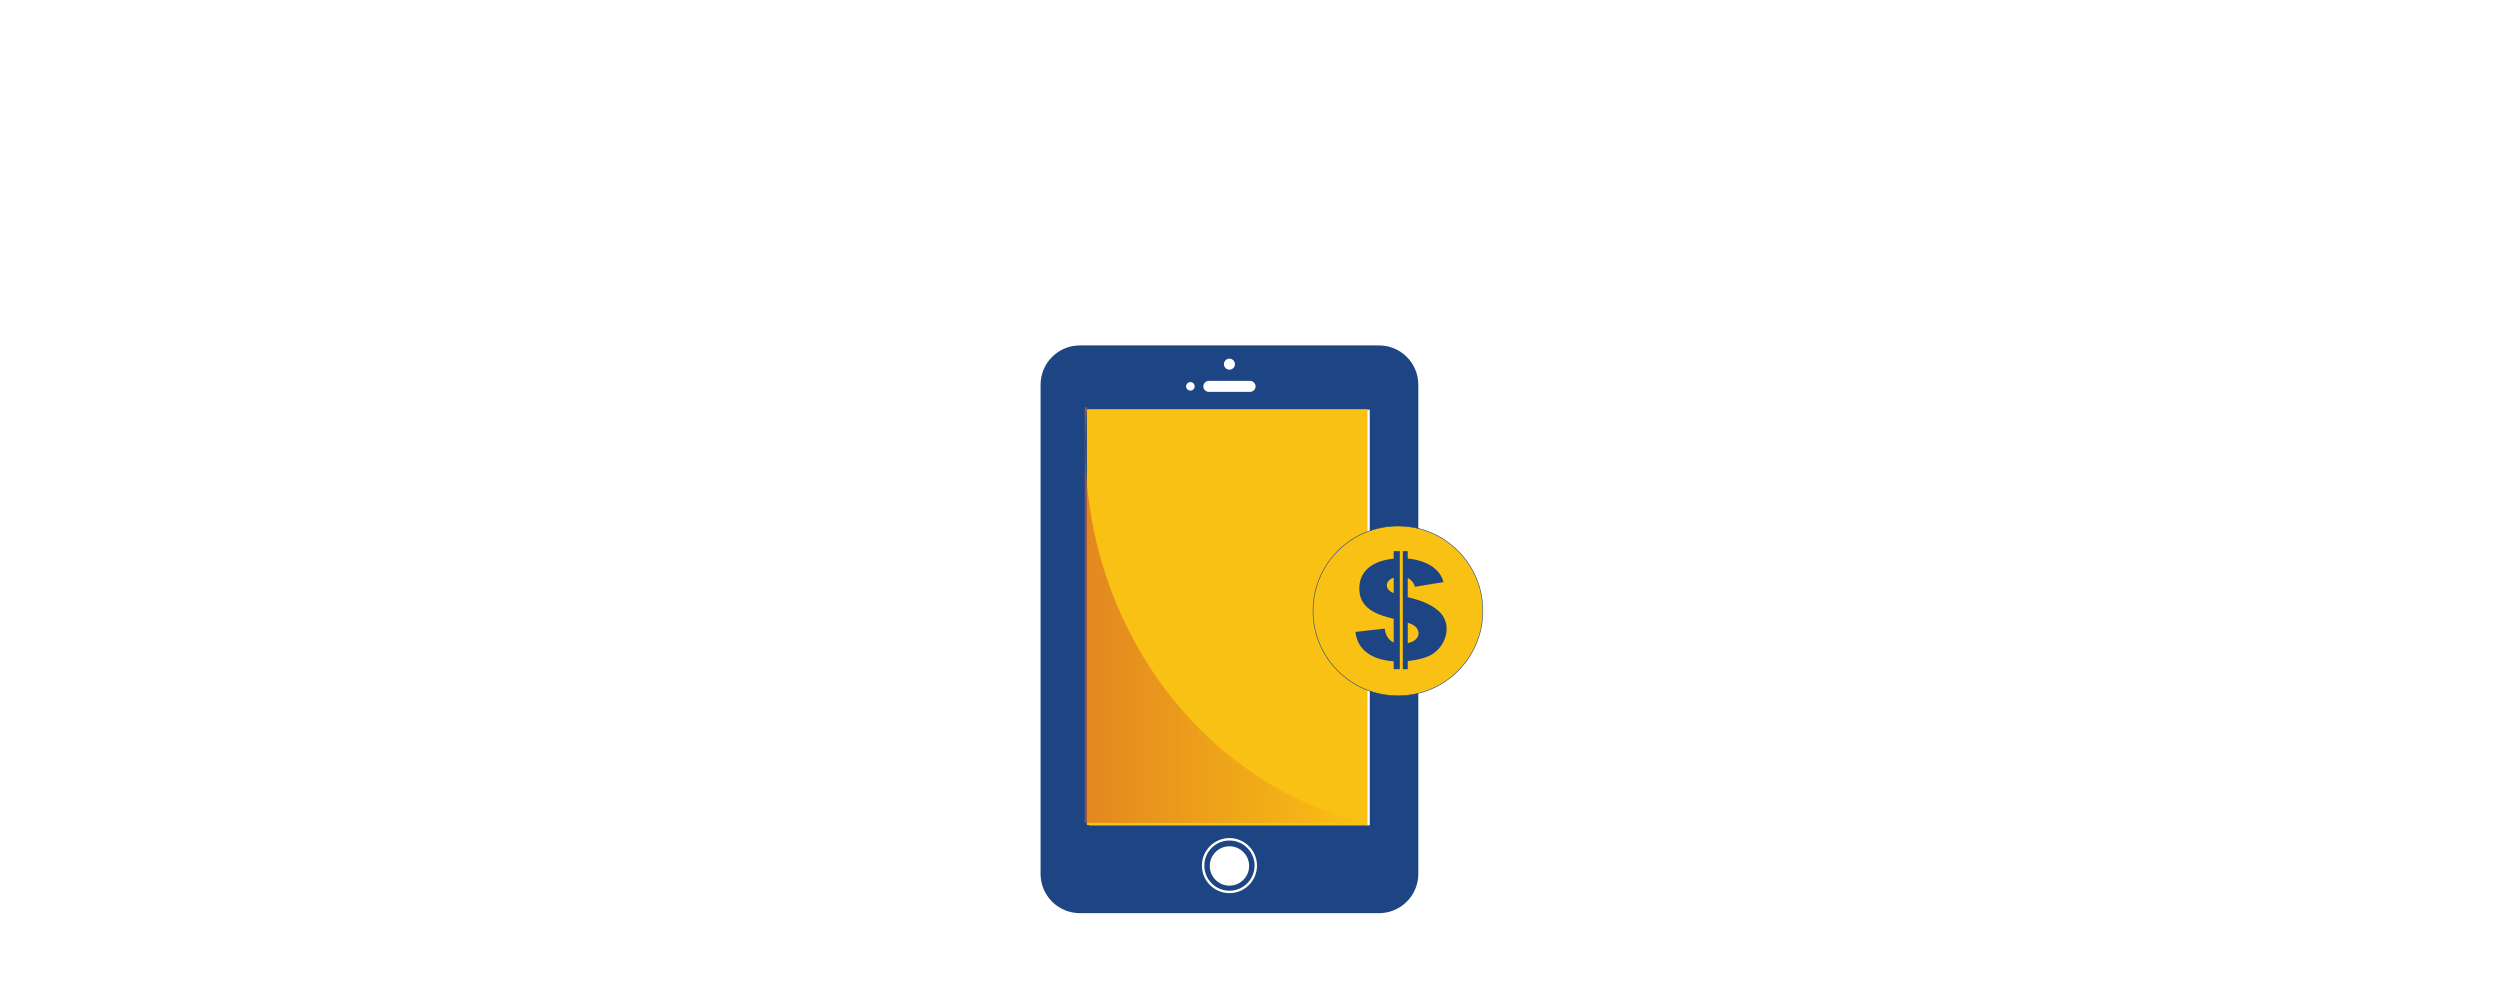 <?xml version="1.0" encoding="utf-8"?>
<!-- Generator: Adobe Illustrator 23.0.5, SVG Export Plug-In . SVG Version: 6.00 Build 0)  -->
<svg version="1.1" id="Layer_1" xmlns="http://www.w3.org/2000/svg" xmlns:xlink="http://www.w3.org/1999/xlink" x="0px" y="0px"
	 viewBox="0 0 883 355" style="enable-background:new 0 0 883 355;" xml:space="preserve">
<style type="text/css">
	.st0{fill:none;}
	.st1{fill:#1D4483;}
	.st2{fill:#F9C113;}
	.st3{fill:#F9C113;stroke:#1C4583;stroke-width:0.2;stroke-miterlimit:10;}
	.st4{opacity:0.6;fill:url(#SVGID_1_);}
</style>
<g>
	<path class="st0" d="M434.24,298.91c-3.84,0-6.95,3.11-6.95,6.95c0,3.84,3.11,6.95,6.95,6.95c3.84,0,6.95-3.11,6.95-6.95
		C441.19,302.02,438.08,298.91,434.24,298.91z"/>
	<rect x="384.69" y="144.69" class="st0" width="99.11" height="146.82"/>
	<path class="st1" d="M434.24,296.87c-2.45,0-4.67,0.99-6.27,2.59c-1.6,1.61-2.6,3.82-2.6,6.27c0,2.45,0.99,4.66,2.6,6.27
		c1.6,1.61,3.82,2.6,6.27,2.6c2.45,0,4.66-0.99,6.27-2.6c1.61-1.6,2.6-3.82,2.6-6.27c0-2.45-0.99-4.66-2.6-6.27
		C438.9,297.85,436.69,296.87,434.24,296.87z M434.24,312.81c-3.84,0-6.95-3.11-6.95-6.95c0-3.84,3.11-6.95,6.95-6.95
		c3.84,0,6.95,3.11,6.95,6.95C441.19,309.7,438.08,312.81,434.24,312.81z"/>
	<path class="st1" d="M487.06,122H381.42c-7.67,0-13.89,6.22-13.89,13.89v172.75c0,7.67,6.22,13.89,13.89,13.89h105.64
		c7.67,0,13.89-6.22,13.89-13.89V135.89C500.96,128.22,494.73,122,487.06,122z M434.24,126.68c1.07,0,1.94,0.87,1.94,1.94
		c0,1.08-0.87,1.95-1.94,1.95c-1.08,0-1.95-0.87-1.95-1.95C432.3,127.54,433.17,126.68,434.24,126.68z M426.96,134.53h14.57
		c1.07,0,1.94,0.87,1.94,1.94c0,1.07-0.87,1.94-1.94,1.94h-14.57c-1.07,0-1.94-0.87-1.94-1.94
		C425.02,135.4,425.89,134.53,426.96,134.53z M420.45,134.95c0.84,0,1.51,0.68,1.51,1.51c0,0.83-0.67,1.51-1.51,1.51
		c-0.84,0-1.51-0.68-1.51-1.51C418.94,135.63,419.61,134.95,420.45,134.95z M434.24,315.46c-5.37,0-9.73-4.35-9.73-9.72
		c0-5.38,4.36-9.73,9.73-9.73c5.37,0,9.73,4.36,9.73,9.73C443.97,311.1,439.62,315.46,434.24,315.46z M483.8,291.5h-99.11V144.69
		h99.11V291.5z"/>
	<rect x="383.89" y="144.57" class="st2" width="99.11" height="146.82"/>
	<circle class="st3" cx="493.75" cy="215.77" r="29.99"/>
	<g>
		<path class="st1" d="M492.25,197.32c-6.11,0.6-11.87,3.36-12.13,10.04c-0.29,7.51,5.97,9.71,12.13,11.21l0,8.33
			c-3.04-1.33-3.14-4.88-3.14-4.88l-10.36,1.17c0.8,7.27,7.07,9.96,13.5,10.38l0,2.78h2.16v-41.68h-2.16V197.32z M492.25,209.49
			c-0.21-0.09-0.41-0.18-0.6-0.27c-2.69-1.39-2.32-4.2,0.6-5.21L492.25,209.49z"/>
		<path class="st1" d="M508.07,215.76c-3.09-2.74-7.31-3.95-10.86-4.86v-6.74c2.12,1.01,2.55,3.09,2.55,3.09l10.07-1.66
			c-1.14-4.64-6.04-7.73-12.62-8.3l0-2.62h-1.74v41.68h1.75v-2.87c3.57-0.35,6.72-1.26,8.42-2.28
			C511.01,227.98,513.16,220.26,508.07,215.76z M497.22,227.17l0-7.24c2.47,0.85,3.33,1.67,3.73,3.07
			C501.42,224.67,500.21,226.53,497.22,227.17z"/>
	</g>
	<linearGradient id="SVGID_1_" gradientUnits="userSpaceOnUse" x1="383.129" y1="217.222" x2="482.039" y2="217.222">
		<stop  offset="0" style="stop-color:#D36127"/>
		<stop  offset="1" style="stop-color:#F9C113"/>
	</linearGradient>
	<path class="st4" d="M383.32,157.49c0-4.62,0.22-9.18,0.63-13.68h-0.82v146.82h98.91C425.55,277,383.32,222.59,383.32,157.49z"/>
</g>
</svg>
